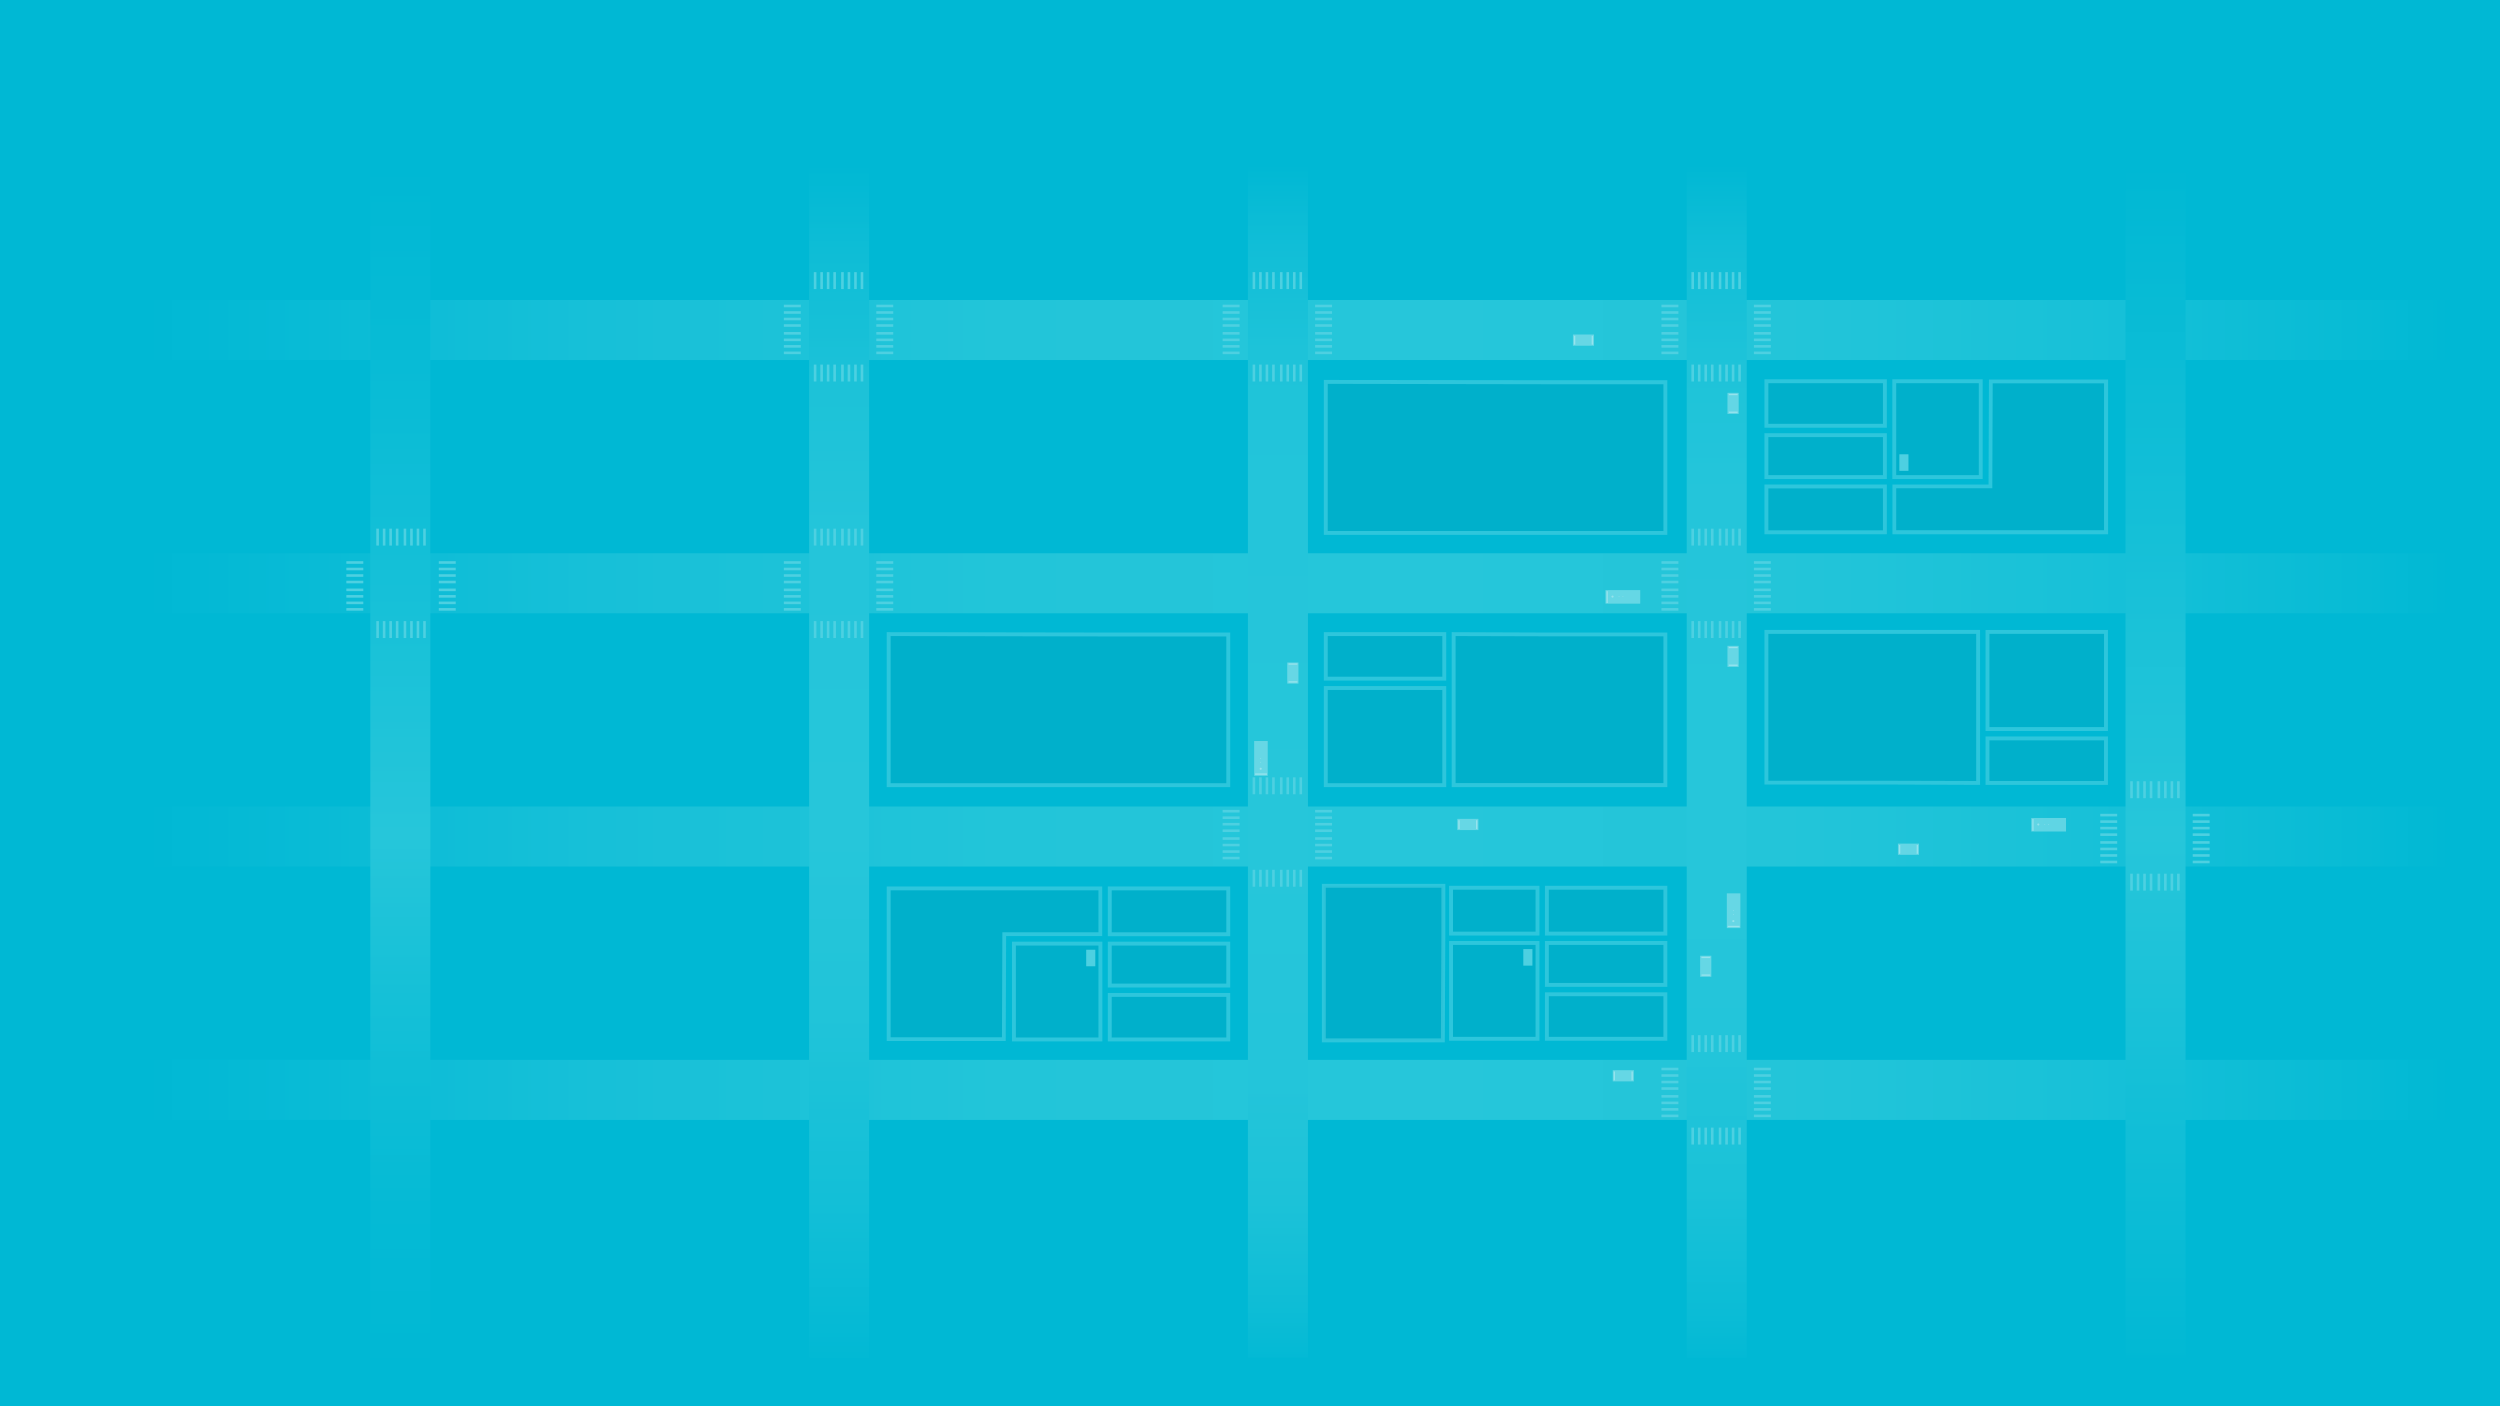 <?xml version="1.0" encoding="utf-8"?>
<!-- Generator: Adobe Illustrator 19.1.0, SVG Export Plug-In . SVG Version: 6.00 Build 0)  -->
<svg version="1.1" id="Layer_1" xmlns="http://www.w3.org/2000/svg" xmlns:xlink="http://www.w3.org/1999/xlink" x="0px" y="0px"
	 viewBox="0 0 1920 1080" style="enable-background:new 0 0 1920 1080;" xml:space="preserve">
<style type="text/css">
	.st0{fill:#00B8D4;}
	.st1{fill:url(#SVGID_1_);}
	.st2{fill:url(#SVGID_2_);}
	.st3{fill:url(#SVGID_3_);}
	.st4{fill:url(#SVGID_4_);}
	.st5{fill:url(#SVGID_5_);}
	.st6{fill:url(#SVGID_6_);}
	.st7{fill:url(#SVGID_7_);}
	.st8{fill:url(#SVGID_8_);}
	.st9{fill:url(#SVGID_9_);}
	.st10{fill:none;stroke:#4DD0E1;stroke-width:2;stroke-linecap:square;stroke-miterlimit:10;}
	.st11{opacity:0.58;}
	.st12{fill:#00AAC4;}
	.st13{fill:#4DD0E1;}
	.st14{opacity:0.58;fill:#00AAC4;stroke:#4DD0E1;stroke-width:3;stroke-miterlimit:10;}
	.st15{opacity:0.8;}
	.st16{opacity:0.58;fill:#B2EBF2;}
	.st17{opacity:0.58;fill:#E0F7FA;}
</style>
<g>
	<rect x="-5.5" y="-6.5" class="st0" width="1931" height="1096.5"/>
	<g>
		<linearGradient id="SVGID_1_" gradientUnits="userSpaceOnUse" x1="111.73" y1="253.424" x2="1882.27" y2="253.424">
			<stop  offset="0" style="stop-color:#00B8D4"/>
			<stop  offset="2.331106e-02" style="stop-color:#03B9D5"/>
			<stop  offset="0.196" style="stop-color:#17C0D8"/>
			<stop  offset="0.372" style="stop-color:#22C5D9"/>
			<stop  offset="0.554" style="stop-color:#26C6DA"/>
			<stop  offset="0.71" style="stop-color:#23C5D9"/>
			<stop  offset="0.841" style="stop-color:#18C1D8"/>
			<stop  offset="0.963" style="stop-color:#07BBD5"/>
			<stop  offset="1" style="stop-color:#00B8D4"/>
		</linearGradient>
		<rect x="111.7" y="230.4" class="st1" width="1770.5" height="46.1"/>
		<linearGradient id="SVGID_2_" gradientUnits="userSpaceOnUse" x1="111.73" y1="447.963" x2="1882.27" y2="447.963">
			<stop  offset="0" style="stop-color:#00B8D4"/>
			<stop  offset="2.331106e-02" style="stop-color:#03B9D5"/>
			<stop  offset="0.196" style="stop-color:#17C0D8"/>
			<stop  offset="0.372" style="stop-color:#22C5D9"/>
			<stop  offset="0.554" style="stop-color:#26C6DA"/>
			<stop  offset="0.71" style="stop-color:#23C5D9"/>
			<stop  offset="0.841" style="stop-color:#18C1D8"/>
			<stop  offset="0.963" style="stop-color:#07BBD5"/>
			<stop  offset="1" style="stop-color:#00B8D4"/>
		</linearGradient>
		<rect x="111.7" y="424.9" class="st2" width="1770.5" height="46.1"/>
		<linearGradient id="SVGID_3_" gradientUnits="userSpaceOnUse" x1="111.73" y1="642.502" x2="1882.27" y2="642.502">
			<stop  offset="0" style="stop-color:#00B8D4"/>
			<stop  offset="2.331106e-02" style="stop-color:#03B9D5"/>
			<stop  offset="0.196" style="stop-color:#17C0D8"/>
			<stop  offset="0.372" style="stop-color:#22C5D9"/>
			<stop  offset="0.554" style="stop-color:#26C6DA"/>
			<stop  offset="0.71" style="stop-color:#23C5D9"/>
			<stop  offset="0.841" style="stop-color:#18C1D8"/>
			<stop  offset="0.963" style="stop-color:#07BBD5"/>
			<stop  offset="1" style="stop-color:#00B8D4"/>
		</linearGradient>
		<rect x="111.7" y="619.4" class="st3" width="1770.5" height="46.1"/>
		<linearGradient id="SVGID_4_" gradientUnits="userSpaceOnUse" x1="111.73" y1="837.041" x2="1882.27" y2="837.041">
			<stop  offset="0" style="stop-color:#00B8D4"/>
			<stop  offset="2.331106e-02" style="stop-color:#03B9D5"/>
			<stop  offset="0.196" style="stop-color:#17C0D8"/>
			<stop  offset="0.372" style="stop-color:#22C5D9"/>
			<stop  offset="0.554" style="stop-color:#26C6DA"/>
			<stop  offset="0.71" style="stop-color:#23C5D9"/>
			<stop  offset="0.841" style="stop-color:#18C1D8"/>
			<stop  offset="0.963" style="stop-color:#07BBD5"/>
			<stop  offset="1" style="stop-color:#00B8D4"/>
		</linearGradient>
		<rect x="111.7" y="814" class="st4" width="1770.5" height="46.1"/>
		<linearGradient id="SVGID_5_" gradientUnits="userSpaceOnUse" x1="307.481" y1="126.445" x2="307.481" y2="1055.681">
			<stop  offset="0" style="stop-color:#00B8D4"/>
			<stop  offset="0.204" style="stop-color:#0ABCD6"/>
			<stop  offset="0.554" style="stop-color:#26C6DA"/>
			<stop  offset="0.689" style="stop-color:#15C0D7"/>
			<stop  offset="0.862" style="stop-color:#05BAD5"/>
			<stop  offset="1" style="stop-color:#00B8D4"/>
		</linearGradient>
		<rect x="284.4" y="47.3" class="st5" width="46.1" height="995.5"/>
		<linearGradient id="SVGID_6_" gradientUnits="userSpaceOnUse" x1="1318.449" y1="126.445" x2="1318.449" y2="1055.681">
			<stop  offset="0" style="stop-color:#00B8D4"/>
			<stop  offset="6.834029e-02" style="stop-color:#11BED7"/>
			<stop  offset="0.155" style="stop-color:#1DC3D9"/>
			<stop  offset="0.272" style="stop-color:#24C5DA"/>
			<stop  offset="0.554" style="stop-color:#26C6DA"/>
			<stop  offset="0.726" style="stop-color:#23C5DA"/>
			<stop  offset="0.846" style="stop-color:#1AC2D8"/>
			<stop  offset="0.949" style="stop-color:#0BBCD6"/>
			<stop  offset="1" style="stop-color:#00B8D4"/>
		</linearGradient>
		<rect x="1295.4" y="47.3" class="st6" width="46.1" height="995.5"/>
		<linearGradient id="SVGID_7_" gradientUnits="userSpaceOnUse" x1="981.46" y1="126.445" x2="981.46" y2="1055.681">
			<stop  offset="0" style="stop-color:#00B8D4"/>
			<stop  offset="6.792895e-02" style="stop-color:#11BED7"/>
			<stop  offset="0.153" style="stop-color:#1DC3D9"/>
			<stop  offset="0.269" style="stop-color:#24C5DA"/>
			<stop  offset="0.554" style="stop-color:#26C6DA"/>
			<stop  offset="0.75" style="stop-color:#24C5DA"/>
			<stop  offset="0.858" style="stop-color:#1CC2D8"/>
			<stop  offset="0.943" style="stop-color:#0EBDD6"/>
			<stop  offset="1" style="stop-color:#00B8D4"/>
		</linearGradient>
		<rect x="958.4" y="47.3" class="st7" width="46.1" height="995.5"/>
		<linearGradient id="SVGID_8_" gradientUnits="userSpaceOnUse" x1="644.47" y1="126.445" x2="644.47" y2="1055.681">
			<stop  offset="0" style="stop-color:#00B8D4"/>
			<stop  offset="7.025219e-02" style="stop-color:#0EBDD6"/>
			<stop  offset="0.178" style="stop-color:#1CC2D8"/>
			<stop  offset="0.312" style="stop-color:#24C5DA"/>
			<stop  offset="0.554" style="stop-color:#26C6DA"/>
			<stop  offset="0.693" style="stop-color:#21C4D9"/>
			<stop  offset="0.856" style="stop-color:#13BFD7"/>
			<stop  offset="1" style="stop-color:#00B8D4"/>
		</linearGradient>
		<rect x="621.4" y="47.3" class="st8" width="46.1" height="995.5"/>
		<linearGradient id="SVGID_9_" gradientUnits="userSpaceOnUse" x1="1655.439" y1="126.445" x2="1655.439" y2="1055.681">
			<stop  offset="0" style="stop-color:#00B8D4"/>
			<stop  offset="0.554" style="stop-color:#26C6DA"/>
			<stop  offset="1" style="stop-color:#00B8D4"/>
		</linearGradient>
		<rect x="1632.4" y="47.3" class="st9" width="46.1" height="995.5"/>
		<g>
			<g>
				<line class="st10" x1="647" y1="221" x2="647" y2="210"/>
				<line class="st10" x1="636" y1="221" x2="636" y2="210"/>
				<line class="st10" x1="631" y1="221" x2="631" y2="210"/>
				<line class="st10" x1="626" y1="221" x2="626" y2="210"/>
				<line class="st10" x1="662" y1="221" x2="662" y2="210"/>
				<line class="st10" x1="657" y1="221" x2="657" y2="210"/>
				<line class="st10" x1="652" y1="221" x2="652" y2="210"/>
				<line class="st10" x1="641" y1="221" x2="641" y2="210"/>
			</g>
			<g>
				<line class="st10" x1="647" y1="292" x2="647" y2="281"/>
				<line class="st10" x1="636" y1="292" x2="636" y2="281"/>
				<line class="st10" x1="631" y1="292" x2="631" y2="281"/>
				<line class="st10" x1="626" y1="292" x2="626" y2="281"/>
				<line class="st10" x1="662" y1="292" x2="662" y2="281"/>
				<line class="st10" x1="657" y1="292" x2="657" y2="281"/>
				<line class="st10" x1="652" y1="292" x2="652" y2="281"/>
				<line class="st10" x1="641" y1="292" x2="641" y2="281"/>
			</g>
			<g>
				<line class="st10" x1="674" y1="256" x2="685" y2="256"/>
				<line class="st10" x1="674" y1="245" x2="685" y2="245"/>
				<line class="st10" x1="674" y1="240" x2="685" y2="240"/>
				<line class="st10" x1="674" y1="235" x2="685" y2="235"/>
				<line class="st10" x1="674" y1="271" x2="685" y2="271"/>
				<line class="st10" x1="674" y1="266" x2="685" y2="266"/>
				<line class="st10" x1="674" y1="261" x2="685" y2="261"/>
				<line class="st10" x1="674" y1="250" x2="685" y2="250"/>
			</g>
			<g>
				<line class="st10" x1="603" y1="256" x2="614" y2="256"/>
				<line class="st10" x1="603" y1="245" x2="614" y2="245"/>
				<line class="st10" x1="603" y1="240" x2="614" y2="240"/>
				<line class="st10" x1="603" y1="235" x2="614" y2="235"/>
				<line class="st10" x1="603" y1="271" x2="614" y2="271"/>
				<line class="st10" x1="603" y1="266" x2="614" y2="266"/>
				<line class="st10" x1="603" y1="261" x2="614" y2="261"/>
				<line class="st10" x1="603" y1="250" x2="614" y2="250"/>
			</g>
		</g>
		<g>
			<g>
				<line class="st10" x1="984" y1="221" x2="984" y2="210"/>
				<line class="st10" x1="973" y1="221" x2="973" y2="210"/>
				<line class="st10" x1="968" y1="221" x2="968" y2="210"/>
				<line class="st10" x1="963" y1="221" x2="963" y2="210"/>
				<line class="st10" x1="999" y1="221" x2="999" y2="210"/>
				<line class="st10" x1="994" y1="221" x2="994" y2="210"/>
				<line class="st10" x1="989" y1="221" x2="989" y2="210"/>
				<line class="st10" x1="978" y1="221" x2="978" y2="210"/>
			</g>
			<g>
				<line class="st10" x1="984" y1="292" x2="984" y2="281"/>
				<line class="st10" x1="973" y1="292" x2="973" y2="281"/>
				<line class="st10" x1="968" y1="292" x2="968" y2="281"/>
				<line class="st10" x1="963" y1="292" x2="963" y2="281"/>
				<line class="st10" x1="999" y1="292" x2="999" y2="281"/>
				<line class="st10" x1="994" y1="292" x2="994" y2="281"/>
				<line class="st10" x1="989" y1="292" x2="989" y2="281"/>
				<line class="st10" x1="978" y1="292" x2="978" y2="281"/>
			</g>
			<g>
				<line class="st10" x1="1011" y1="256" x2="1022" y2="256"/>
				<line class="st10" x1="1011" y1="245" x2="1022" y2="245"/>
				<line class="st10" x1="1011" y1="240" x2="1022" y2="240"/>
				<line class="st10" x1="1011" y1="235" x2="1022" y2="235"/>
				<line class="st10" x1="1011" y1="271" x2="1022" y2="271"/>
				<line class="st10" x1="1011" y1="266" x2="1022" y2="266"/>
				<line class="st10" x1="1011" y1="261" x2="1022" y2="261"/>
				<line class="st10" x1="1011" y1="250" x2="1022" y2="250"/>
			</g>
			<g>
				<line class="st10" x1="940" y1="256" x2="951" y2="256"/>
				<line class="st10" x1="940" y1="245" x2="951" y2="245"/>
				<line class="st10" x1="940" y1="240" x2="951" y2="240"/>
				<line class="st10" x1="940" y1="235" x2="951" y2="235"/>
				<line class="st10" x1="940" y1="271" x2="951" y2="271"/>
				<line class="st10" x1="940" y1="266" x2="951" y2="266"/>
				<line class="st10" x1="940" y1="261" x2="951" y2="261"/>
				<line class="st10" x1="940" y1="250" x2="951" y2="250"/>
			</g>
		</g>
		<g>
			<g>
				<line class="st10" x1="1321" y1="221" x2="1321" y2="210"/>
				<line class="st10" x1="1310" y1="221" x2="1310" y2="210"/>
				<line class="st10" x1="1305" y1="221" x2="1305" y2="210"/>
				<line class="st10" x1="1300" y1="221" x2="1300" y2="210"/>
				<line class="st10" x1="1336" y1="221" x2="1336" y2="210"/>
				<line class="st10" x1="1331" y1="221" x2="1331" y2="210"/>
				<line class="st10" x1="1326" y1="221" x2="1326" y2="210"/>
				<line class="st10" x1="1315" y1="221" x2="1315" y2="210"/>
			</g>
			<g>
				<line class="st10" x1="1321" y1="292" x2="1321" y2="281"/>
				<line class="st10" x1="1310" y1="292" x2="1310" y2="281"/>
				<line class="st10" x1="1305" y1="292" x2="1305" y2="281"/>
				<line class="st10" x1="1300" y1="292" x2="1300" y2="281"/>
				<line class="st10" x1="1336" y1="292" x2="1336" y2="281"/>
				<line class="st10" x1="1331" y1="292" x2="1331" y2="281"/>
				<line class="st10" x1="1326" y1="292" x2="1326" y2="281"/>
				<line class="st10" x1="1315" y1="292" x2="1315" y2="281"/>
			</g>
			<g>
				<line class="st10" x1="1348" y1="256" x2="1359" y2="256"/>
				<line class="st10" x1="1348" y1="245" x2="1359" y2="245"/>
				<line class="st10" x1="1348" y1="240" x2="1359" y2="240"/>
				<line class="st10" x1="1348" y1="235" x2="1359" y2="235"/>
				<line class="st10" x1="1348" y1="271" x2="1359" y2="271"/>
				<line class="st10" x1="1348" y1="266" x2="1359" y2="266"/>
				<line class="st10" x1="1348" y1="261" x2="1359" y2="261"/>
				<line class="st10" x1="1348" y1="250" x2="1359" y2="250"/>
			</g>
			<g>
				<line class="st10" x1="1277" y1="256" x2="1288" y2="256"/>
				<line class="st10" x1="1277" y1="245" x2="1288" y2="245"/>
				<line class="st10" x1="1277" y1="240" x2="1288" y2="240"/>
				<line class="st10" x1="1277" y1="235" x2="1288" y2="235"/>
				<line class="st10" x1="1277" y1="271" x2="1288" y2="271"/>
				<line class="st10" x1="1277" y1="266" x2="1288" y2="266"/>
				<line class="st10" x1="1277" y1="261" x2="1288" y2="261"/>
				<line class="st10" x1="1277" y1="250" x2="1288" y2="250"/>
			</g>
		</g>
		<g>
			<g>
				<line class="st10" x1="647" y1="418" x2="647" y2="407"/>
				<line class="st10" x1="636" y1="418" x2="636" y2="407"/>
				<line class="st10" x1="631" y1="418" x2="631" y2="407"/>
				<line class="st10" x1="626" y1="418" x2="626" y2="407"/>
				<line class="st10" x1="662" y1="418" x2="662" y2="407"/>
				<line class="st10" x1="657" y1="418" x2="657" y2="407"/>
				<line class="st10" x1="652" y1="418" x2="652" y2="407"/>
				<line class="st10" x1="641" y1="418" x2="641" y2="407"/>
			</g>
			<g>
				<line class="st10" x1="647" y1="489" x2="647" y2="478"/>
				<line class="st10" x1="636" y1="489" x2="636" y2="478"/>
				<line class="st10" x1="631" y1="489" x2="631" y2="478"/>
				<line class="st10" x1="626" y1="489" x2="626" y2="478"/>
				<line class="st10" x1="662" y1="489" x2="662" y2="478"/>
				<line class="st10" x1="657" y1="489" x2="657" y2="478"/>
				<line class="st10" x1="652" y1="489" x2="652" y2="478"/>
				<line class="st10" x1="641" y1="489" x2="641" y2="478"/>
			</g>
			<g>
				<line class="st10" x1="674" y1="453" x2="685" y2="453"/>
				<line class="st10" x1="674" y1="442" x2="685" y2="442"/>
				<line class="st10" x1="674" y1="437" x2="685" y2="437"/>
				<line class="st10" x1="674" y1="432" x2="685" y2="432"/>
				<line class="st10" x1="674" y1="468" x2="685" y2="468"/>
				<line class="st10" x1="674" y1="463" x2="685" y2="463"/>
				<line class="st10" x1="674" y1="458" x2="685" y2="458"/>
				<line class="st10" x1="674" y1="447" x2="685" y2="447"/>
			</g>
			<g>
				<line class="st10" x1="603" y1="453" x2="614" y2="453"/>
				<line class="st10" x1="603" y1="442" x2="614" y2="442"/>
				<line class="st10" x1="603" y1="437" x2="614" y2="437"/>
				<line class="st10" x1="603" y1="432" x2="614" y2="432"/>
				<line class="st10" x1="603" y1="468" x2="614" y2="468"/>
				<line class="st10" x1="603" y1="463" x2="614" y2="463"/>
				<line class="st10" x1="603" y1="458" x2="614" y2="458"/>
				<line class="st10" x1="603" y1="447" x2="614" y2="447"/>
			</g>
		</g>
		<g>
			<g>
				<line class="st10" x1="1658" y1="612" x2="1658" y2="601"/>
				<line class="st10" x1="1647" y1="612" x2="1647" y2="601"/>
				<line class="st10" x1="1642" y1="612" x2="1642" y2="601"/>
				<line class="st10" x1="1637" y1="612" x2="1637" y2="601"/>
				<line class="st10" x1="1673" y1="612" x2="1673" y2="601"/>
				<line class="st10" x1="1668" y1="612" x2="1668" y2="601"/>
				<line class="st10" x1="1663" y1="612" x2="1663" y2="601"/>
				<line class="st10" x1="1652" y1="612" x2="1652" y2="601"/>
			</g>
			<g>
				<line class="st10" x1="1658" y1="683" x2="1658" y2="672"/>
				<line class="st10" x1="1647" y1="683" x2="1647" y2="672"/>
				<line class="st10" x1="1642" y1="683" x2="1642" y2="672"/>
				<line class="st10" x1="1637" y1="683" x2="1637" y2="672"/>
				<line class="st10" x1="1673" y1="683" x2="1673" y2="672"/>
				<line class="st10" x1="1668" y1="683" x2="1668" y2="672"/>
				<line class="st10" x1="1663" y1="683" x2="1663" y2="672"/>
				<line class="st10" x1="1652" y1="683" x2="1652" y2="672"/>
			</g>
			<g>
				<line class="st10" x1="1685" y1="647" x2="1696" y2="647"/>
				<line class="st10" x1="1685" y1="636" x2="1696" y2="636"/>
				<line class="st10" x1="1685" y1="631" x2="1696" y2="631"/>
				<line class="st10" x1="1685" y1="626" x2="1696" y2="626"/>
				<line class="st10" x1="1685" y1="662" x2="1696" y2="662"/>
				<line class="st10" x1="1685" y1="657" x2="1696" y2="657"/>
				<line class="st10" x1="1685" y1="652" x2="1696" y2="652"/>
				<line class="st10" x1="1685" y1="641" x2="1696" y2="641"/>
			</g>
			<g>
				<line class="st10" x1="1614" y1="647" x2="1625" y2="647"/>
				<line class="st10" x1="1614" y1="636" x2="1625" y2="636"/>
				<line class="st10" x1="1614" y1="631" x2="1625" y2="631"/>
				<line class="st10" x1="1614" y1="626" x2="1625" y2="626"/>
				<line class="st10" x1="1614" y1="662" x2="1625" y2="662"/>
				<line class="st10" x1="1614" y1="657" x2="1625" y2="657"/>
				<line class="st10" x1="1614" y1="652" x2="1625" y2="652"/>
				<line class="st10" x1="1614" y1="641" x2="1625" y2="641"/>
			</g>
		</g>
		<g>
			<g>
				<line class="st10" x1="984" y1="609" x2="984" y2="598"/>
				<line class="st10" x1="973" y1="609" x2="973" y2="598"/>
				<line class="st10" x1="968" y1="609" x2="968" y2="598"/>
				<line class="st10" x1="963" y1="609" x2="963" y2="598"/>
				<line class="st10" x1="999" y1="609" x2="999" y2="598"/>
				<line class="st10" x1="994" y1="609" x2="994" y2="598"/>
				<line class="st10" x1="989" y1="609" x2="989" y2="598"/>
				<line class="st10" x1="978" y1="609" x2="978" y2="598"/>
			</g>
			<g>
				<line class="st10" x1="984" y1="680" x2="984" y2="669"/>
				<line class="st10" x1="973" y1="680" x2="973" y2="669"/>
				<line class="st10" x1="968" y1="680" x2="968" y2="669"/>
				<line class="st10" x1="963" y1="680" x2="963" y2="669"/>
				<line class="st10" x1="999" y1="680" x2="999" y2="669"/>
				<line class="st10" x1="994" y1="680" x2="994" y2="669"/>
				<line class="st10" x1="989" y1="680" x2="989" y2="669"/>
				<line class="st10" x1="978" y1="680" x2="978" y2="669"/>
			</g>
			<g>
				<line class="st10" x1="1011" y1="644" x2="1022" y2="644"/>
				<line class="st10" x1="1011" y1="633" x2="1022" y2="633"/>
				<line class="st10" x1="1011" y1="628" x2="1022" y2="628"/>
				<line class="st10" x1="1011" y1="623" x2="1022" y2="623"/>
				<line class="st10" x1="1011" y1="659" x2="1022" y2="659"/>
				<line class="st10" x1="1011" y1="654" x2="1022" y2="654"/>
				<line class="st10" x1="1011" y1="649" x2="1022" y2="649"/>
				<line class="st10" x1="1011" y1="638" x2="1022" y2="638"/>
			</g>
			<g>
				<line class="st10" x1="940" y1="644" x2="951" y2="644"/>
				<line class="st10" x1="940" y1="633" x2="951" y2="633"/>
				<line class="st10" x1="940" y1="628" x2="951" y2="628"/>
				<line class="st10" x1="940" y1="623" x2="951" y2="623"/>
				<line class="st10" x1="940" y1="659" x2="951" y2="659"/>
				<line class="st10" x1="940" y1="654" x2="951" y2="654"/>
				<line class="st10" x1="940" y1="649" x2="951" y2="649"/>
				<line class="st10" x1="940" y1="638" x2="951" y2="638"/>
			</g>
		</g>
		<g>
			<g>
				<line class="st10" x1="1321" y1="418" x2="1321" y2="407"/>
				<line class="st10" x1="1310" y1="418" x2="1310" y2="407"/>
				<line class="st10" x1="1305" y1="418" x2="1305" y2="407"/>
				<line class="st10" x1="1300" y1="418" x2="1300" y2="407"/>
				<line class="st10" x1="1336" y1="418" x2="1336" y2="407"/>
				<line class="st10" x1="1331" y1="418" x2="1331" y2="407"/>
				<line class="st10" x1="1326" y1="418" x2="1326" y2="407"/>
				<line class="st10" x1="1315" y1="418" x2="1315" y2="407"/>
			</g>
			<g>
				<line class="st10" x1="1321" y1="489" x2="1321" y2="478"/>
				<line class="st10" x1="1310" y1="489" x2="1310" y2="478"/>
				<line class="st10" x1="1305" y1="489" x2="1305" y2="478"/>
				<line class="st10" x1="1300" y1="489" x2="1300" y2="478"/>
				<line class="st10" x1="1336" y1="489" x2="1336" y2="478"/>
				<line class="st10" x1="1331" y1="489" x2="1331" y2="478"/>
				<line class="st10" x1="1326" y1="489" x2="1326" y2="478"/>
				<line class="st10" x1="1315" y1="489" x2="1315" y2="478"/>
			</g>
			<g>
				<line class="st10" x1="1348" y1="453" x2="1359" y2="453"/>
				<line class="st10" x1="1348" y1="442" x2="1359" y2="442"/>
				<line class="st10" x1="1348" y1="437" x2="1359" y2="437"/>
				<line class="st10" x1="1348" y1="432" x2="1359" y2="432"/>
				<line class="st10" x1="1348" y1="468" x2="1359" y2="468"/>
				<line class="st10" x1="1348" y1="463" x2="1359" y2="463"/>
				<line class="st10" x1="1348" y1="458" x2="1359" y2="458"/>
				<line class="st10" x1="1348" y1="447" x2="1359" y2="447"/>
			</g>
			<g>
				<line class="st10" x1="1277" y1="453" x2="1288" y2="453"/>
				<line class="st10" x1="1277" y1="442" x2="1288" y2="442"/>
				<line class="st10" x1="1277" y1="437" x2="1288" y2="437"/>
				<line class="st10" x1="1277" y1="432" x2="1288" y2="432"/>
				<line class="st10" x1="1277" y1="468" x2="1288" y2="468"/>
				<line class="st10" x1="1277" y1="463" x2="1288" y2="463"/>
				<line class="st10" x1="1277" y1="458" x2="1288" y2="458"/>
				<line class="st10" x1="1277" y1="447" x2="1288" y2="447"/>
			</g>
		</g>
		<g>
			<g>
				<line class="st10" x1="311" y1="418" x2="311" y2="407"/>
				<line class="st10" x1="300" y1="418" x2="300" y2="407"/>
				<line class="st10" x1="295" y1="418" x2="295" y2="407"/>
				<line class="st10" x1="290" y1="418" x2="290" y2="407"/>
				<line class="st10" x1="326" y1="418" x2="326" y2="407"/>
				<line class="st10" x1="321" y1="418" x2="321" y2="407"/>
				<line class="st10" x1="316" y1="418" x2="316" y2="407"/>
				<line class="st10" x1="305" y1="418" x2="305" y2="407"/>
			</g>
			<g>
				<line class="st10" x1="311" y1="489" x2="311" y2="478"/>
				<line class="st10" x1="300" y1="489" x2="300" y2="478"/>
				<line class="st10" x1="295" y1="489" x2="295" y2="478"/>
				<line class="st10" x1="290" y1="489" x2="290" y2="478"/>
				<line class="st10" x1="326" y1="489" x2="326" y2="478"/>
				<line class="st10" x1="321" y1="489" x2="321" y2="478"/>
				<line class="st10" x1="316" y1="489" x2="316" y2="478"/>
				<line class="st10" x1="305" y1="489" x2="305" y2="478"/>
			</g>
			<g>
				<line class="st10" x1="338" y1="453" x2="349" y2="453"/>
				<line class="st10" x1="338" y1="442" x2="349" y2="442"/>
				<line class="st10" x1="338" y1="437" x2="349" y2="437"/>
				<line class="st10" x1="338" y1="432" x2="349" y2="432"/>
				<line class="st10" x1="338" y1="468" x2="349" y2="468"/>
				<line class="st10" x1="338" y1="463" x2="349" y2="463"/>
				<line class="st10" x1="338" y1="458" x2="349" y2="458"/>
				<line class="st10" x1="338" y1="447" x2="349" y2="447"/>
			</g>
			<g>
				<line class="st10" x1="267" y1="453" x2="278" y2="453"/>
				<line class="st10" x1="267" y1="442" x2="278" y2="442"/>
				<line class="st10" x1="267" y1="437" x2="278" y2="437"/>
				<line class="st10" x1="267" y1="432" x2="278" y2="432"/>
				<line class="st10" x1="267" y1="468" x2="278" y2="468"/>
				<line class="st10" x1="267" y1="463" x2="278" y2="463"/>
				<line class="st10" x1="267" y1="458" x2="278" y2="458"/>
				<line class="st10" x1="267" y1="447" x2="278" y2="447"/>
			</g>
		</g>
		<g>
			<g>
				<line class="st10" x1="1321" y1="807" x2="1321" y2="796"/>
				<line class="st10" x1="1310" y1="807" x2="1310" y2="796"/>
				<line class="st10" x1="1305" y1="807" x2="1305" y2="796"/>
				<line class="st10" x1="1300" y1="807" x2="1300" y2="796"/>
				<line class="st10" x1="1336" y1="807" x2="1336" y2="796"/>
				<line class="st10" x1="1331" y1="807" x2="1331" y2="796"/>
				<line class="st10" x1="1326" y1="807" x2="1326" y2="796"/>
				<line class="st10" x1="1315" y1="807" x2="1315" y2="796"/>
			</g>
			<g>
				<line class="st10" x1="1321" y1="878" x2="1321" y2="867"/>
				<line class="st10" x1="1310" y1="878" x2="1310" y2="867"/>
				<line class="st10" x1="1305" y1="878" x2="1305" y2="867"/>
				<line class="st10" x1="1300" y1="878" x2="1300" y2="867"/>
				<line class="st10" x1="1336" y1="878" x2="1336" y2="867"/>
				<line class="st10" x1="1331" y1="878" x2="1331" y2="867"/>
				<line class="st10" x1="1326" y1="878" x2="1326" y2="867"/>
				<line class="st10" x1="1315" y1="878" x2="1315" y2="867"/>
			</g>
			<g>
				<line class="st10" x1="1348" y1="842" x2="1359" y2="842"/>
				<line class="st10" x1="1348" y1="831" x2="1359" y2="831"/>
				<line class="st10" x1="1348" y1="826" x2="1359" y2="826"/>
				<line class="st10" x1="1348" y1="821" x2="1359" y2="821"/>
				<line class="st10" x1="1348" y1="857" x2="1359" y2="857"/>
				<line class="st10" x1="1348" y1="852" x2="1359" y2="852"/>
				<line class="st10" x1="1348" y1="847" x2="1359" y2="847"/>
				<line class="st10" x1="1348" y1="836" x2="1359" y2="836"/>
			</g>
			<g>
				<line class="st10" x1="1277" y1="842" x2="1288" y2="842"/>
				<line class="st10" x1="1277" y1="831" x2="1288" y2="831"/>
				<line class="st10" x1="1277" y1="826" x2="1288" y2="826"/>
				<line class="st10" x1="1277" y1="821" x2="1288" y2="821"/>
				<line class="st10" x1="1277" y1="857" x2="1288" y2="857"/>
				<line class="st10" x1="1277" y1="852" x2="1288" y2="852"/>
				<line class="st10" x1="1277" y1="847" x2="1288" y2="847"/>
				<line class="st10" x1="1277" y1="836" x2="1288" y2="836"/>
			</g>
		</g>
		<g>
			<g class="st11">
				<rect x="1356.6" y="292.8" class="st12" width="91" height="34.2"/>
				<g>
					<path class="st13" d="M1446.1,294.3v31.2h-88v-31.2H1446.1 M1449.1,291.3h-94v37.2h94V291.3L1449.1,291.3z"/>
				</g>
			</g>
			<g class="st11">
				<rect x="1454.8" y="292.8" class="st12" width="66.4" height="73.6"/>
				<g>
					<path class="st13" d="M1519.7,294.3v70.6h-63.4v-70.6H1519.7 M1522.7,291.3h-69.4v76.6h69.4V291.3L1522.7,291.3z"/>
				</g>
			</g>
			<g class="st11">
				<rect x="1356.6" y="334.2" class="st12" width="91" height="32.2"/>
				<g>
					<path class="st13" d="M1446.1,335.7v29.2h-88v-29.2H1446.1 M1449.1,332.7h-94v35.2h94V332.7L1449.1,332.7z"/>
				</g>
			</g>
			<g class="st11">
				<rect x="1356.6" y="373.6" class="st12" width="91" height="35.2"/>
				<g>
					<path class="st13" d="M1446.1,375.1v32.2h-88v-32.2H1446.1 M1449.1,372.1h-94v38.2h94V372.1L1449.1,372.1z"/>
				</g>
			</g>
			<g class="st11">
				<polygon class="st12" points="1454.8,408.8 1454.8,373.6 1528.6,373.6 1529,293 1617.4,293 1617.4,408.8 				"/>
				<g>
					<path class="st13" d="M1615.9,294.5v112.7h-159.6v-32.2h70.8h3l0-3l0.3-77.6H1615.9 M1618.9,291.5h-91.4l-0.3,80.6h-73.8v38.2
						h165.6V291.5L1618.9,291.5z"/>
				</g>
			</g>
			<rect x="1458.7" y="348.9" class="st13" width="7" height="12.7"/>
		</g>
		<g>
			<g class="st11">
				<rect x="852.3" y="764.1" class="st12" width="91" height="34.2"/>
				<g>
					<path class="st13" d="M941.8,765.6v31.2h-88v-31.2H941.8 M944.8,762.6h-94v37.2h94V762.6L944.8,762.6z"/>
				</g>
			</g>
			<g class="st11">
				<rect x="778.7" y="724.7" class="st12" width="66.4" height="73.6"/>
				<g>
					<path class="st13" d="M843.6,726.2v70.6h-63.4v-70.6H843.6 M846.6,723.2h-69.4v76.6h69.4V723.2L846.6,723.2z"/>
				</g>
			</g>
			<g class="st11">
				<rect x="852.3" y="724.7" class="st12" width="91" height="32.2"/>
				<g>
					<path class="st13" d="M941.8,726.2v29.2h-88v-29.2H941.8 M944.8,723.2h-94v35.2h94V723.2L944.8,723.2z"/>
				</g>
			</g>
			<g class="st11">
				<rect x="852.3" y="682.3" class="st12" width="91" height="35.2"/>
				<g>
					<path class="st13" d="M941.8,683.8v32.2h-88v-32.2H941.8 M944.8,680.8h-94v38.2h94V680.8L944.8,680.8z"/>
				</g>
			</g>
			<g class="st11">
				<polygon class="st12" points="682.5,798 682.5,682.3 845.1,682.3 845.1,717.4 771.3,717.4 770.9,798 				"/>
				<g>
					<path class="st13" d="M843.6,683.8v32.2h-70.8h-3l0,3l-0.3,77.6H684V683.8H843.6 M846.6,680.8H681v118.7h91.4l0.3-80.6h73.8
						V680.8L846.6,680.8z"/>
				</g>
			</g>
			<rect x="834.2" y="729.4" class="st13" width="7" height="12.7"/>
		</g>
		<g>
			<g class="st11">
				<rect x="1188" y="763.6" class="st12" width="91" height="34.2"/>
				<g>
					<path class="st13" d="M1277.5,765.1v31.2h-88v-31.2H1277.5 M1280.5,762.1h-94v37.2h94V762.1L1280.5,762.1z"/>
				</g>
			</g>
			<g class="st11">
				<rect x="1114.4" y="724.2" class="st12" width="66.4" height="73.6"/>
				<g>
					<path class="st13" d="M1179.3,725.7v70.6h-63.4v-70.6H1179.3 M1182.3,722.7h-69.4v76.6h69.4V722.7L1182.3,722.7z"/>
				</g>
			</g>
			<g class="st11">
				<rect x="1188" y="724.2" class="st12" width="91" height="32.2"/>
				<g>
					<path class="st13" d="M1277.5,725.7v29.2h-88v-29.2H1277.5 M1280.5,722.7h-94v35.2h94V722.7L1280.5,722.7z"/>
				</g>
			</g>
			<g class="st11">
				<rect x="1188" y="681.8" class="st12" width="91" height="35.2"/>
				<g>
					<path class="st13" d="M1277.5,683.3v32.2h-88v-32.2H1277.5 M1280.5,680.3h-94v38.2h94V680.3L1280.5,680.3z"/>
				</g>
			</g>
			<g class="st11">
				<rect x="1114.4" y="681.8" class="st12" width="66.4" height="35.2"/>
				<g>
					<path class="st13" d="M1179.3,683.3v32.2h-63.4v-32.2H1179.3 M1182.3,680.3h-69.4v38.2h69.4V680.3L1182.3,680.3z"/>
				</g>
			</g>
			<polygon class="st14" points="1108.5,718.4 1108.1,799 1016.7,799 1016.7,680.3 1108.5,680.3 			"/>
			<rect x="1169.9" y="728.9" class="st13" width="7" height="12.7"/>
		</g>
		<g>
			<g class="st11">
				<rect x="1018.2" y="487" class="st12" width="91" height="34.2"/>
				<g>
					<path class="st13" d="M1107.7,488.5v31.2h-88v-31.2H1107.7 M1110.7,485.5h-94v37.2h94V485.5L1110.7,485.5z"/>
				</g>
			</g>
			<g class="st11">
				<polygon class="st12" points="1116.4,603 1116.4,487 1189.1,487.3 1279,487.3 1279,603 				"/>
				<g>
					<path class="st13" d="M1117.9,488.5l71.2,0.2h88.4v112.7h-159.6v-35.2V488.5 M1114.9,485.5v80.8v38.2h165.6V485.8h-91.4
						L1114.9,485.5L1114.9,485.5z"/>
				</g>
			</g>
			<g class="st11">
				<rect x="1018.2" y="528.4" class="st12" width="91" height="74.6"/>
				<g>
					<path class="st13" d="M1107.7,529.9v71.6h-88v-71.6H1107.7 M1110.7,526.9h-94v77.6h94V526.9L1110.7,526.9z"/>
				</g>
			</g>
		</g>
		<g>
			<g class="st11">
				<rect x="1526.4" y="567.1" class="st12" width="91" height="34.2"/>
				<g>
					<path class="st13" d="M1615.9,568.6v31.2h-88v-31.2H1615.9 M1618.9,565.6h-94v37.2h94V565.6L1618.9,565.6z"/>
				</g>
			</g>
			<g class="st11">
				<polygon class="st12" points="1446.5,601 1356.6,601 1356.6,485.3 1519.2,485.3 1519.2,601.2 				"/>
				<g>
					<path class="st13" d="M1517.7,486.8v35.2v77.8l-71.2-0.2h-88.4V486.8H1517.7 M1520.7,483.8h-165.6v118.7h91.4l74.2,0.3v-80.8
						V483.8L1520.7,483.8z"/>
				</g>
			</g>
			<g class="st11">
				<rect x="1526.4" y="485.3" class="st12" width="91" height="74.6"/>
				<g>
					<path class="st13" d="M1615.9,486.8v71.6h-88v-71.6H1615.9 M1618.9,483.8h-94v77.6h94V483.8L1618.9,483.8z"/>
				</g>
			</g>
		</g>
		<g class="st11">
			<polygon class="st12" points="682.5,603 682.5,487 853.4,487.3 943.3,487.3 943.3,603 			"/>
			<g>
				<path class="st13" d="M684,488.5l169.4,0.3h88.4l0,112.7H684v-35.2V488.5 M681,485.5v80.8v38.2h263.8l0-118.7h-91.4L681,485.5
					L681,485.5z"/>
			</g>
		</g>
		<g class="st11">
			<polygon class="st12" points="1018.2,409.3 1018.2,293.3 1189.1,293.5 1279,293.5 1279,409.3 			"/>
			<g>
				<path class="st13" d="M1019.7,294.8l169.4,0.3h88.4v112.7h-257.8v-35.2V294.8 M1016.7,291.8v80.8v38.2h263.8V292h-91.4
					L1016.7,291.8L1016.7,291.8z"/>
			</g>
		</g>
		<g class="st15">
			<g>
				<rect x="988.6" y="508.8" class="st16" width="8.6" height="16.2"/>
				<rect x="989.6" y="523.2" class="st17" width="6.8" height="1"/>
				<rect x="989.6" y="509.5" class="st17" width="6.8" height="1"/>
			</g>
			<g>
				<rect x="1305.7" y="734" class="st16" width="8.6" height="16.2"/>
				<rect x="1306.7" y="748.4" class="st17" width="6.8" height="1"/>
				<rect x="1306.7" y="734.8" class="st17" width="6.8" height="1"/>
			</g>
			<g>
				<rect x="1326.7" y="496" class="st16" width="8.6" height="16.2"/>
				<rect x="1327.7" y="510.4" class="st17" width="6.8" height="1"/>
				<rect x="1327.7" y="496.8" class="st17" width="6.8" height="1"/>
			</g>
			<g>
				<rect x="1326.7" y="301.7" class="st16" width="8.6" height="16.2"/>
				<rect x="1327.7" y="316.1" class="st17" width="6.8" height="1"/>
				<rect x="1327.7" y="302.5" class="st17" width="6.8" height="1"/>
			</g>
			<g>
				<rect x="1457.6" y="647.9" class="st16" width="16.2" height="8.6"/>
				<rect x="1458.4" y="648.9" class="st17" width="1" height="6.8"/>
				<rect x="1472" y="648.9" class="st17" width="1" height="6.8"/>
			</g>
			<g>
				<rect x="1238.6" y="821.9" class="st16" width="16.2" height="8.6"/>
				<rect x="1239.3" y="822.9" class="st17" width="1" height="6.8"/>
				<rect x="1253" y="822.9" class="st17" width="1" height="6.8"/>
			</g>
			<g>
				<rect x="1119.2" y="628.9" class="st16" width="16.2" height="8.6"/>
				<rect x="1120" y="629.9" class="st17" width="1" height="6.8"/>
				<rect x="1133.6" y="629.9" class="st17" width="1" height="6.8"/>
			</g>
			<g>
				<rect x="1208" y="256.9" class="st16" width="16.2" height="8.6"/>
				<rect x="1208.8" y="257.9" class="st17" width="1" height="6.8"/>
				<rect x="1222.4" y="257.9" class="st17" width="1" height="6.8"/>
			</g>
			<g>
				<rect x="963.2" y="569.1" class="st16" width="10.4" height="26.7"/>
				<rect x="963.9" y="594" class="st17" width="9.1" height="1"/>
				<circle class="st17" cx="968.2" cy="590.4" r="0.8"/>
				<circle class="st17" cx="968.2" cy="582.4" r="0.3"/>
				<circle class="st17" cx="968.2" cy="585.4" r="0.3"/>
			</g>
			<g>
				<rect x="1326.2" y="686.1" class="st16" width="10.4" height="26.7"/>
				<rect x="1326.9" y="711" class="st17" width="9.1" height="1"/>
				<circle class="st17" cx="1331.2" cy="707.4" r="0.8"/>
				<circle class="st17" cx="1331.2" cy="699.4" r="0.3"/>
				<circle class="st17" cx="1331.2" cy="702.4" r="0.3"/>
			</g>
			<g>
				<rect x="1560" y="628.2" class="st16" width="26.7" height="10.4"/>
				<rect x="1560.8" y="629" class="st17" width="1" height="9.1"/>
				<circle class="st17" cx="1565.4" cy="633.2" r="0.8"/>
				<circle class="st17" cx="1573.4" cy="633.2" r="0.3"/>
				<circle class="st17" cx="1570.4" cy="633.2" r="0.3"/>
			</g>
			<g>
				<rect x="1233" y="453.2" class="st16" width="26.7" height="10.4"/>
				<rect x="1233.8" y="454" class="st17" width="1" height="9.1"/>
				<circle class="st17" cx="1238.4" cy="458.2" r="0.8"/>
				<circle class="st17" cx="1246.4" cy="458.2" r="0.3"/>
				<circle class="st17" cx="1243.4" cy="458.2" r="0.3"/>
			</g>
		</g>
	</g>
</g>
</svg>
